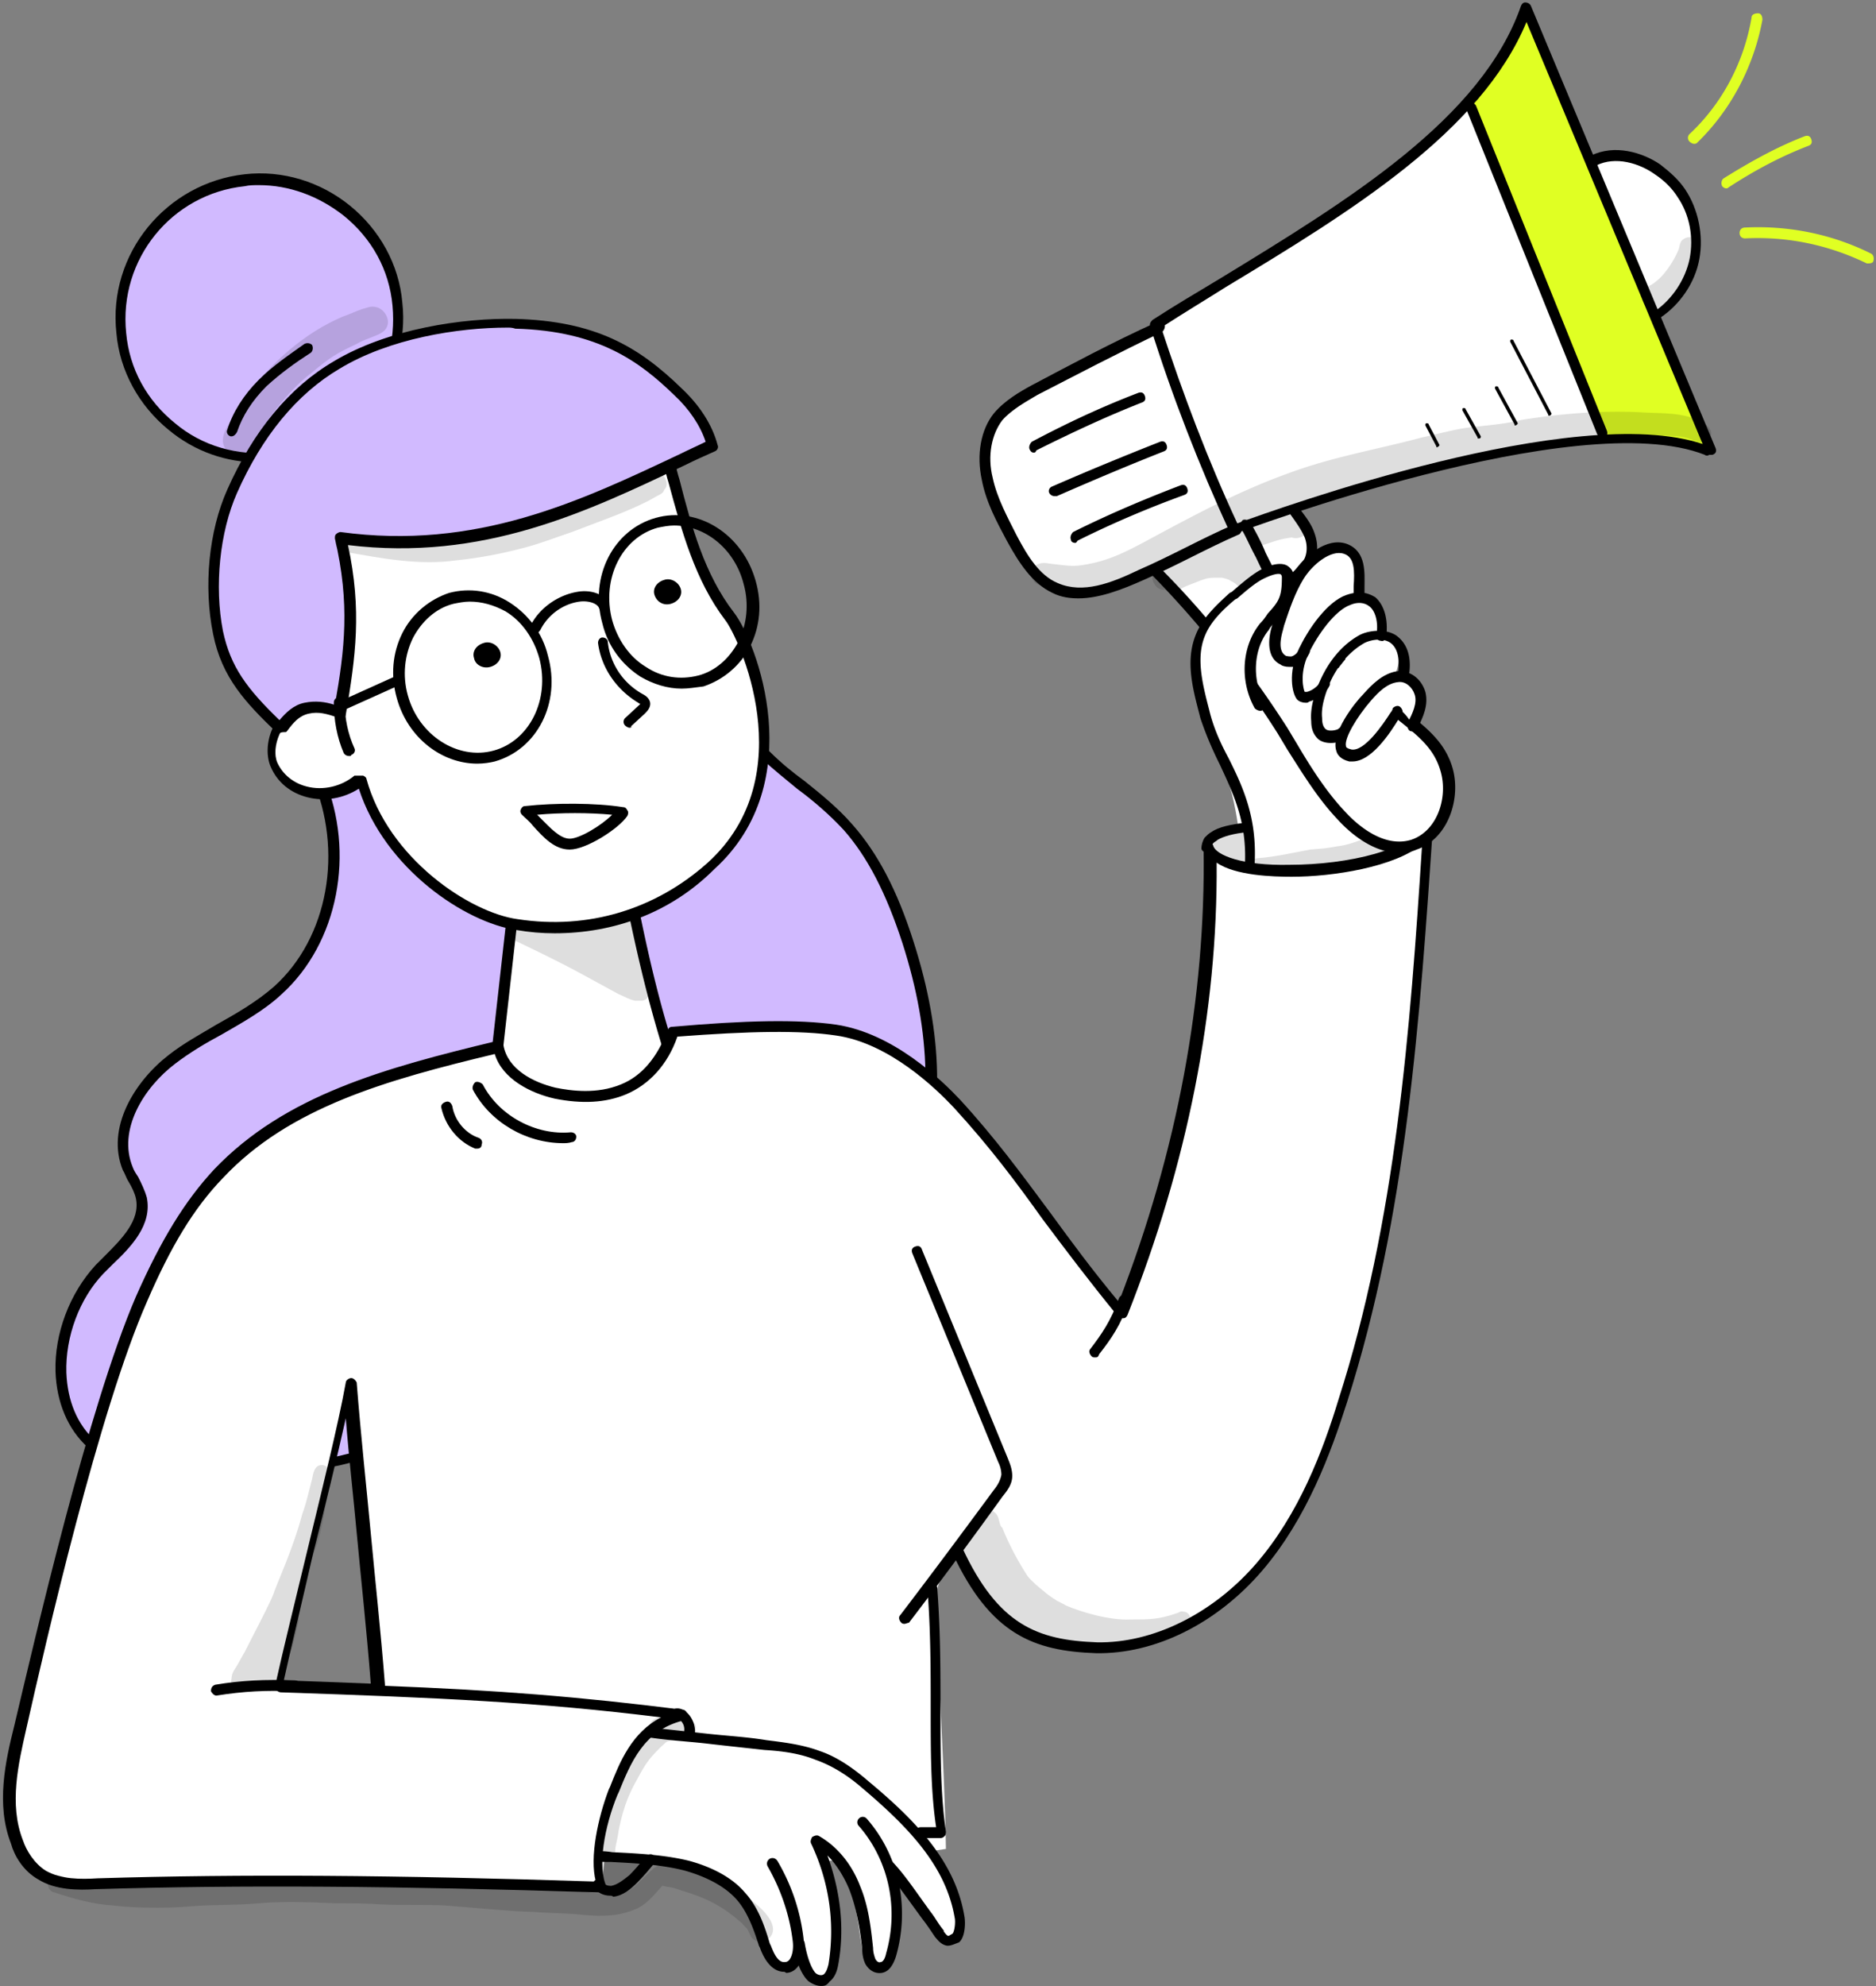 <svg width="411" height="435" fill="none" xmlns="http://www.w3.org/2000/svg"><rect width="100%" height="100%" fill="#808080" stroke="none"/><path d="M69.325 169.649c6.908 15.482 4.05 35.49-8.575 46.923-6.907 6.193-15.958 9.527-23.342 15.244-7.384 5.716-13.1 15.482-9.527 24.057.952 2.143 2.381 4.049 2.858 6.431 1.19 6.193-4.764 11.195-9.051 15.72-9.766 10.242-12.148 28.583-1.668 38.348 8.099 7.622 20.723 7.622 31.918 6.67 15.005-1.191 30.726-3.573 43.588-11.433 12.862-7.86 21.913-20.723 27.153-34.776 5.24-14.053 6.67-29.297 6.431-44.303-.238-17.149-2.858-35.251-13.1-49.304-10.242-14.054-29.773-22.152-46.685-13.577z" fill="#D1BAFF"/><path d="M43.124 324.471c-8.813 0-17.626-1.43-23.819-7.384-4.525-4.049-6.907-10.004-7.146-16.673-.238-8.337 3.097-17.15 8.813-23.343l1.906-1.905c3.81-3.811 7.86-7.861 6.907-12.624-.238-1.191-.953-2.62-1.667-3.811-.476-.715-.715-1.668-1.191-2.382-3.811-9.289 2.62-19.532 10.004-25.248 3.335-2.62 6.907-4.526 10.48-6.669 4.288-2.382 8.813-5.002 12.624-8.337 11.91-10.718 15.244-29.773 8.337-45.732-.239-.476 0-1.191.476-1.429 17.864-9.289 38.11.238 47.876 13.815 8.813 11.909 13.1 27.868 13.338 49.781.239 17.626-1.905 32.155-6.431 44.541-5.716 15.482-15.482 28.106-27.63 35.49-13.1 8.099-29.058 10.242-44.064 11.671-2.858 0-5.717.239-8.813.239zm27.868-154.108c6.907 16.435 3.096 36.205-9.29 47.399-3.81 3.573-8.574 6.193-13.1 8.813-3.573 1.906-7.145 4.05-10.242 6.431-6.907 5.241-12.624 14.53-9.29 22.628.239.715.715 1.429 1.192 2.144.714 1.429 1.429 2.858 1.905 4.526 1.191 5.954-3.335 10.718-7.622 14.767l-1.905 1.906c-5.24 5.478-8.337 13.815-8.099 21.675.239 6.193 2.382 11.433 6.431 15.006 7.622 7.145 19.532 7.383 30.965 6.431 14.767-1.191 30.488-3.573 43.112-11.195 11.671-7.146 21.198-19.293 26.677-34.299 4.525-12.148 6.669-26.677 6.431-43.827-.238-21.437-4.288-36.919-12.862-48.59-9.528-12.862-27.868-21.675-44.303-13.815z" fill="#000"/><path d="M139.114 98.191c4.764 24.296 10.48 50.02 28.344 67.169 5.717 5.479 12.624 9.766 18.103 15.721 6.431 7.145 10.242 15.958 13.1 25.248 5.478 17.149 7.622 36.204.953 53.116-6.67 16.673-24.057 30.011-41.921 27.867-15.721-2.143-28.106-15.482-33.347-30.249-5.24-14.768-4.763-31.203-3.811-46.923 2.859-38.349 8.575-75.982 18.579-111.949z" fill="#D1BAFF"/><path d="M161.98 288.504c-1.429 0-2.858 0-4.049-.239-14.768-1.905-28.345-14.053-34.299-30.964-5.479-15.244-5.002-31.917-3.811-47.399 2.858-40.254 9.051-77.888 18.34-111.71.238-.477.715-.953 1.191-.953.476 0 .953.476 1.191.953 5.24 26.915 11.195 50.257 28.106 66.454 2.382 2.382 5.002 4.526 7.622 6.431 3.573 2.858 7.384 5.955 10.48 9.528 5.479 6.192 9.766 14.291 13.339 25.486 6.669 20.722 6.907 38.824.953 53.83-6.908 16.911-23.105 28.583-39.063 28.583zm-22.866-185.31c-8.813 32.631-14.53 68.359-17.15 106.708-.952 15.244-1.667 31.44 3.811 46.446 5.717 16.197 18.579 27.63 32.394 29.536 16.197 2.143 33.584-9.528 40.492-27.154 5.716-14.529 5.478-32.155-.953-52.163-3.573-10.957-7.622-18.817-12.862-24.771-3.097-3.335-6.669-6.432-10.242-9.052-2.62-2.143-5.24-4.287-7.86-6.669-16.435-15.482-22.628-37.634-27.63-62.881z" fill="#000"/><path d="M147.451 233.482c-4.287-12.147-6.908-24.771-9.766-39.301-5.716-.953-11.671-1.191-17.387-.238-2.621.238-5.479.953-6.908 3.096-.953 1.191-1.191 2.859-1.191 4.526-1.191 10.718-2.382 21.199-3.573 31.917 0 .715-.238 1.667 0 2.382.477 1.191 1.43 1.905 2.62 2.382 11.195 6.193 26.677 4.525 36.205-4.764z" fill="#fff"/><path d="M126.013 243.01c-5.24 0-10.48-1.191-15.244-4.05-1.191-.714-2.62-1.667-3.096-3.096-.477-.953-.238-2.144-.238-3.096l3.572-31.918c.239-1.429.477-3.334 1.429-5.001 1.668-2.621 5.002-3.335 7.622-3.573 5.955-.715 11.91-.715 17.865.238.476 0 .952.476.952.953 2.859 14.767 5.717 27.153 9.766 39.062.238.477 0 .953-.238 1.191-5.955 6.431-14.053 9.29-22.39 9.29zm1.906-48.591c-2.62 0-5.002.239-7.622.477-2.144.238-4.764.953-5.955 2.62-.715 1.191-.953 2.62-.953 3.811l-3.573 31.917c0 .715-.238 1.429 0 1.906.239.714 1.191 1.429 2.144 1.905 10.719 5.955 25.248 4.287 34.299-4.049-3.811-11.671-6.669-23.581-9.527-37.872a52.873 52.873 0 00-8.813-.715z" fill="#000"/><path d="M146.735 101.527c3.096 11.671 5.717 24.057 13.339 33.823 4.049 5.24 16.673 35.728-4.05 54.545-10.956 10.004-25.962 15.244-42.635 12.624-11.195-1.667-29.297-14.053-34.061-31.679-6.67 5.24-15.959 3.335-18.817-3.335-1.667-3.811.476-10.48 5.002-12.147 3.573-1.191 4.05-1.429 7.384-.477-1.43-8.574-3.811-17.149-7.622-25.962 4.525-12.862 15.958-23.343 28.82-30.965 4.288-2.62 8.575-5.001 13.339-6.192 13.339-3.811 35.966-2.144 39.301 9.765z" fill="#fff"/><path d="M121.488 204.424c-2.858 0-5.478-.238-8.337-.715-11.195-1.667-28.82-13.338-34.537-30.964-3.335 2.144-7.384 2.858-11.195 1.905-3.81-.952-6.67-3.334-8.098-6.669-.953-2.143-.953-5.24.238-8.098 1.191-2.62 3.097-4.764 5.478-5.478 3.097-1.191 4.05-1.43 6.431-.953-1.667-8.813-4.049-16.435-7.383-24.057-.239-.238-.239-.477 0-.953 5.24-14.529 18.816-25.248 29.297-31.679 3.572-2.144 8.336-4.764 13.576-6.431 9.766-2.62 25.01-2.858 33.823 2.144 3.811 2.143 5.955 5.002 6.907 8.336.477 1.429.715 2.859 1.191 4.288 2.62 10.242 5.479 20.722 11.91 29.059 5.002 6.431 16.673 37.157-4.288 56.212-9.527 9.527-21.913 14.053-35.013 14.053zM79.09 169.887h.477c.476.238.714.476.714.714 4.764 17.388 22.628 29.297 33.108 30.727 15.483 2.381 30.25-2.144 41.683-12.386 20.961-19.055 6.67-49.543 3.811-53.116-6.669-8.813-9.527-19.531-12.385-30.012-.477-1.429-.715-2.858-1.191-4.287-.715-2.858-2.62-5.002-5.955-6.908-8.337-4.763-22.866-4.525-32.155-1.905-5.002 1.429-9.528 4.05-13.1 6.193-10.005 6.193-23.105 16.197-28.107 30.011 3.573 8.099 5.955 16.435 7.622 25.963 0 .476 0 .714-.476.953-.239.238-.715.476-1.191.238-3.097-.715-3.335-.715-6.67.476-1.667.715-3.096 2.144-4.049 4.288-.952 2.143-1.19 4.525-.476 6.192 1.19 2.621 3.573 4.526 6.431 5.241 3.573.952 7.622 0 10.48-2.382h1.43z" fill="#000"/><path d="M264.64 186.56c-.238-1.191.476-2.144 1.429-2.859.953-.714 1.906-.952 3.096-1.191 12.863-3.334 26.439-4.049 39.54-2.62 1.191.239 2.858.715 2.858 1.906 0 .476-.476 1.191-.715 1.667-2.382 2.858-6.193 4.288-9.765 5.24-10.242 3.097-21.199 4.05-31.679 1.191-1.429-.714-4.288-1.191-4.764-3.334z" fill="#fff"/><path d="M104.577 167.266c-7.86 0-15.244-5.716-17.626-14.291-1.429-5.002-.952-10.004 1.191-14.291 2.144-4.288 5.955-7.384 10.242-8.813 4.526-1.191 9.29-.477 13.339 2.143 4.049 2.62 7.146 6.67 8.337 11.672 2.858 10.242-2.382 20.484-11.672 23.104-.952.238-2.382.476-3.811.476zm-1.667-35.49c-1.191 0-2.382.238-3.573.477-3.81.952-6.907 3.811-8.813 7.383-1.905 3.811-2.382 8.337-1.19 12.624 2.381 8.813 10.956 14.292 18.816 12.148 7.86-2.144 12.386-11.195 10.004-20.246-1.191-4.287-3.811-8.098-7.384-10.242-2.62-1.429-5.24-2.144-7.86-2.144zm46.447 19.056c-3.097 0-6.193-.953-9.051-2.62-4.049-2.62-7.146-6.67-8.337-11.671-2.858-10.243 2.382-20.485 11.671-23.105 9.29-2.62 19.055 3.573 21.914 13.815 1.429 5.002.952 10.004-1.191 14.291-2.144 4.288-5.955 7.384-10.242 8.813-1.906.239-3.335.477-4.764.477zm-1.667-35.728c-1.191 0-2.382.238-3.573.476-7.86 2.144-12.386 11.195-10.004 20.246 1.191 4.287 3.811 8.098 7.384 10.242 3.573 2.382 7.622 2.858 11.433 1.906 3.811-.953 6.907-3.811 8.813-7.384 1.905-3.811 2.382-8.337 1.191-12.624-1.906-7.622-8.337-12.862-15.244-12.862z" fill="#000"/><path d="M304.416 157.024l-5.716-6.431c-3.335-3.811-6.669-7.622-9.766-11.433-.238 0-.714 0-.953.238-1.905-1.667-5.24-2.382-8.098-1.905-1.429 1.667-3.335 3.096-5.24 4.525-.715.477-1.429 1.191-2.144 1.429-.476.239-.953.477-1.429.953-.238.238-.238.238-.476.238s-.238.239-.477.239c-1.667.952-3.096 2.143-4.763 3.334-.477.238-.953.477-1.191.238v.477c-.477 1.429-1.191 7.384 2.62 15.72 3.573 8.099 5.002 17.388 5.24 25.486 7.622 2.382 13.338-.238 21.437-1.667 3.096-.476 6.193-1.191 8.574-2.144 2.382-8.574 4.05-17.387 5.479-26.2l-3.097-3.097z" fill="#fff"/><path d="M56.699 100.336c16.838 0 30.488-13.65 30.488-30.488S73.537 39.36 56.699 39.36 26.21 53.01 26.21 69.848s13.65 30.488 30.488 30.488z" fill="#D1BAFF"/><path d="M56.701 101.288c-7.145 0-14.053-2.382-19.77-7.145-6.43-5.24-10.718-12.863-11.432-21.2-1.906-17.387 10.956-32.869 28.106-34.774 8.336-.953 16.673 1.667 23.104 6.907 6.431 5.24 10.718 12.862 11.433 21.199.953 8.336-1.667 16.673-6.907 23.104-5.24 6.43-12.863 10.718-21.2 11.433-1.19.476-2.381.476-3.334.476zm0-60.738c-.953 0-2.144 0-3.096.239-15.959 1.667-27.63 15.958-25.963 32.155.715 7.86 4.526 14.767 10.719 19.77 5.954 5.001 13.577 7.145 21.437 6.43 7.86-.714 14.767-4.525 19.77-10.718 5.001-5.955 7.145-13.577 6.43-21.437-.714-7.86-4.525-14.768-10.718-19.77-5.478-4.287-11.91-6.669-18.579-6.669z" fill="#000"/><path d="M74.327 155.834c2.382-14.053 3.573-23.819.238-38.349 32.87 4.526 56.689-8.574 81.461-20.246-1.191-4.525-4.05-8.574-7.384-11.909-8.575-8.098-17.626-14.53-35.728-14.768-12.624-.238-28.345 2.62-39.063 9.052-10.719 6.43-18.102 16.91-22.866 27.629-3.811 8.575-5.24 20.484-3.097 30.965 1.906 8.813 6.431 14.053 13.577 20.96 1.667-1.905 3.096-3.811 5.717-4.525 2.382-.477 4.287.238 7.145 1.191z" fill="#D1BAFF"/><path d="M61.227 160.597c-.238 0-.476 0-.714-.238-6.67-6.431-11.91-11.909-13.815-21.437-2.144-10.48-.953-22.628 3.096-31.679 5.717-12.862 13.577-22.39 23.343-28.106 11.909-7.146 28.344-9.528 39.777-9.29 17.388.477 26.915 5.955 36.443 15.245 3.811 3.572 6.669 7.86 7.86 12.385.238.477 0 1.191-.715 1.43-2.143.952-4.287 1.905-6.193 2.858-21.913 10.48-44.541 21.198-74.076 17.626 3.096 14.291 1.667 24.533-.476 37.157 0 .238-.239.714-.477.714-.238.239-.714.239-.953 0-2.858-.952-4.525-1.429-6.669-.952-2.144.476-3.335 1.905-4.764 3.811l-.238.238c-.714 0-.953 0-1.429.238 0-.238 0 0 0 0zm50.02-88.844c-10.957 0-25.963 2.382-36.92 9.051-9.289 5.479-16.91 14.768-22.39 27.154-3.81 8.574-5.001 20.484-3.096 30.249 1.668 7.861 5.24 12.624 12.386 19.532 1.43-1.667 3.096-3.335 5.478-3.811 2.382-.477 4.526-.238 6.67.476 2.143-12.147 3.334-22.151 0-36.442 0-.477 0-.715.238-.953s.714-.477.953-.477c29.773 4.05 52.401-6.669 74.552-17.15 1.906-.952 3.573-1.666 5.479-2.62-1.191-3.572-3.573-7.145-6.908-10.241-7.384-7.146-16.435-14.053-34.775-14.53-.715-.238-1.191-.238-1.667-.238z" fill="#000"/><path d="M274.165 150.355c-.238-3.334.715-6.669 2.858-9.527 1.191-1.668 2.859-3.097 3.811-5.002.953-1.906.953-4.526-.714-5.717-1.191-.714-2.62-.714-3.811-.476-3.335.714-6.193 3.096-8.575 5.716-1.429 1.668-3.096 3.097-3.811 5.241-.715 1.667-1.191 3.811-1.429 5.716 0 1.191-.238 2.382.238 3.573.715 1.429 2.144 2.382 3.573 3.335 1.667.714 3.334 1.429 5.002 1.19 1.905-.714 3.096-2.381 2.858-4.049z" fill="#fff"/><path d="M124.824 186.083c-3.335 0-5.717-2.62-8.098-5.24-.715-.953-1.668-1.667-2.382-2.382-.238-.238-.477-.714-.239-1.191.239-.476.477-.714.953-.714 6.431-.715 15.482-.715 21.437.238.477 0 .715.238.953.714.238.239.238.715 0 1.191-1.906 2.859-9.051 7.384-12.624 7.384zm-7.146-7.622l.715.715c2.144 2.143 4.287 4.525 6.431 4.525s6.907-2.858 9.289-5.24c-5.002-.476-11.195-.476-16.435 0z" fill="#000"/><path d="M82.663 368.774c-2.144-24.296-4.049-41.683-6.193-65.978-2.858 16.435-11.909 49.066-15.482 66.692 35.014 1.191 57.88 2.144 88.13 6.193-5.717 4.526-10.481 10.718-13.101 17.15-2.62 6.669-3.573 13.814-4.287 20.722-37.396-1.191-74.076-1.906-110.757-.715-4.05.238-8.575.238-11.91-1.905-2.62-1.668-4.525-4.288-5.478-7.146-3.097-7.86-1.191-16.673.714-25.01 5.717-24.533 16.674-70.741 26.678-93.846 4.287-10.003 9.527-19.531 16.91-27.391 15.721-16.435 38.825-22.39 61.453-27.63.953 5.478 6.908 8.813 12.386 10.242 5.002 1.191 10.242 1.191 15.006-.953 4.764-1.905 8.575-5.954 10.956-12.624 17.15-1.667 28.107-1.429 35.729-.476 10.004 1.429 19.769 8.813 26.438 16.197 14.054 15.244 21.199 28.106 35.967 45.732 12.624-31.917 20.008-65.978 19.293-101.706 3.096 7.145 43.588 6.431 47.876-5.002-2.858 42.397-5.717 85.509-18.579 126.001-4.049 13.1-9.527 25.963-18.34 36.443-8.813 10.48-21.914 17.864-35.728 17.626-13.577-.477-22.39-4.049-31.203-20.961-1.429 2.382-3.096 4.764-3.811 7.622 0 18.103 1.667 39.301 1.905 56.927-40.253 6.431-82.651.953-123.143-1.667-.952-12.386-.714-24.295-1.429-34.537z" fill="#fff"/><path d="M103.863 144.162c-.477-1.429.476-2.858 2.144-3.335 1.429-.476 3.096.477 3.572 1.906.477 1.429-.476 2.858-2.143 3.334-1.668.477-3.335-.476-3.573-1.905zm39.538-13.815c-.476-1.429.476-2.858 2.144-3.334 1.429-.477 3.096.476 3.572 1.905.477 1.429-.476 2.858-2.143 3.335-1.668.476-3.097-.477-3.573-1.906zm58.355 272.249c-.714 0-1.191-.476-1.191-1.191 0-.714.477-1.191 1.191-1.191h3.335c-1.191-7.86-1.191-16.673-1.191-25.962 0-8.337 0-17.15-.715-26.201 0-.714.477-1.191.953-1.191.715 0 1.191.477 1.191.953.715 9.289.715 18.102.715 26.439 0 9.766 0 19.055 1.191 26.915 0 .238 0 .715-.239.953-.238.238-.476.476-.952.476h-4.288zm-63.831-243.19c-.238 0-.715-.238-.953-.476a1.152 1.152 0 010-1.667l3.097-2.859.238-.238c-.238 0-.476-.238-.476-.238-4.764-2.858-8.099-7.622-8.813-13.1 0-.715.476-1.191.952-1.191.715 0 1.191.476 1.191.952.477 4.764 3.335 9.052 7.622 11.433.477.239 1.668.953 1.668 2.144 0 .953-.715 1.667-1.191 2.144l-3.097 2.858c.477 0 0 .238-.238.238z" fill="#000"/><path d="M128.156 405.931c7.384 0 15.006.953 22.152 2.858 2.62.715 5.002 1.429 7.384 2.62 4.763 2.859 7.86 7.861 9.527 13.339.477 1.191.715 2.62 1.429 3.811.715 1.191 1.906 2.144 3.097 2.144 1.429 0 2.62-1.191 2.143-2.382.715.952 1.191 2.143 1.668 3.334.476 1.191 1.429 2.144 2.62 2.382 2.144.477 3.811-1.905 4.525-4.049.953-3.573.715-7.384 0-11.195-.952-5.24-2.381-10.242-4.763-15.006 4.287 1.668 7.145 5.955 8.574 10.481 1.43 4.525 1.668 9.289 2.62 13.814.477 1.668 1.43 3.811 3.335 3.573 1.429-.238 2.144-1.667 2.62-2.858 1.906-6.431.715-13.1-.476-19.77 3.811 3.573 6.193 8.337 8.813 12.624.476.953 1.191 1.906 1.905 2.382.953.715 2.144.953 2.859.238.952-.714 1.19-2.143 1.19-3.334 0-7.86-4.763-15.006-10.003-20.723-4.526-5.001-9.766-9.765-15.721-13.1-5.955-3.334-12.624-5.478-19.531-5.478-7.622-.953-15.244-2.144-22.866-3.097-1.429-.238-2.858-.238-4.049.239-.715.476-1.43.952-1.906 1.667-5.24 7.384-8.098 16.673-7.146 25.486z" fill="#fff"/><path d="M117.199 138.922c-.239 0-.239 0-.477-.238-.476-.238-.714-.953-.476-1.667 1.905-3.811 5.955-6.669 10.242-7.384 2.62-.476 5.955.238 6.907 2.858.239.715 0 1.191-.714 1.429-.715.239-1.191 0-1.429-.714-.477-1.191-2.62-1.667-4.288-1.429-3.573.476-6.907 2.858-8.574 6.193-.477.714-.953.952-1.191.952zM75.28 155.595c-.477 0-.953-.238-.953-.714-.238-.477 0-1.191.476-1.429l12.148-5.479c.476-.238 1.19 0 1.429.477.238.476 0 1.191-.477 1.429l-12.147 5.478c-.238.238-.476.238-.476.238zm96.466 276.298c-2.144 0-4.05-1.906-5.241-5.24l-.238-.477c-1.191-3.811-2.62-7.622-5.002-10.242-2.382-2.62-6.193-4.763-11.195-6.193-5.478-1.429-11.909-1.667-16.196-1.905-1.429 0-2.62 0-3.573-.238-.715 0-1.191-.715-.953-1.191 0-.715.715-1.191 1.191-.953.953 0 2.144 0 3.573.238 4.525.238 11.195.477 16.911 1.906 5.24 1.429 9.528 3.811 12.148 6.907 2.858 3.097 4.287 7.146 5.478 11.195l.238.476c.477 1.191 1.429 3.811 3.097 3.573.476 0 .714-.238.952-.476.715-.953.953-2.62.715-4.288-.715-5.716-2.62-11.194-5.478-16.196-.238-.477-.239-1.191.476-1.668.476-.238 1.191-.238 1.667.477a43.202 43.202 0 015.717 16.911c.238 1.906 0 4.526-1.191 6.193-.715.953-1.667 1.429-2.62 1.429-.238-.238-.476-.238-.476-.238z" fill="#000"/><path d="M179.846 434.99c-.953 0-1.906-.477-2.621-.953-1.429-1.191-2.858-4.049-3.334-8.099 0-.714.238-1.19.953-1.429.714 0 1.191.239 1.429.953.714 4.287 1.905 6.193 2.382 6.669.476.477 1.429.715 1.905.239.476-.477.715-1.191.953-2.144 1.429-8.813.238-17.864-3.811-26.439-.238-.476 0-.953.238-1.429.476-.238.953-.477 1.429-.238 3.811 2.143 7.146 5.954 9.051 10.956 1.906 4.526 2.382 9.29 2.859 13.577 0 .953.238 1.667.476 2.382.238.476.715.953 1.191.714.476 0 .953-.714 1.191-1.905 2.858-10.004.476-20.484-5.955-27.868a1.152 1.152 0 010-1.667 1.15 1.15 0 011.667 0c7.146 8.098 9.528 19.531 6.432 30.249-.715 2.144-1.668 3.335-3.097 3.573-1.667.238-2.858-.714-3.573-1.905-.476-.953-.714-2.144-.714-3.335-.477-4.287-1.191-8.813-2.859-13.1-1.19-2.858-2.858-5.478-4.763-7.384 2.858 7.86 3.811 15.959 2.382 23.819-.239 1.429-.715 2.858-1.906 3.811-.715.953-1.191.953-1.905.953z" fill="#000"/><path d="M207.714 426.176h-.239c-1.429-.238-2.143-1.429-2.62-1.905-.952-1.429-1.905-2.858-2.858-4.049-3.811-5.24-5.478-7.622-8.098-10.719a1.15 1.15 0 010-1.667 1.152 1.152 0 011.667 0c2.858 3.096 4.526 5.717 8.337 10.957.952 1.191 1.667 2.62 2.858 4.049v.238c.238.238.476.715.953.953.238 0 .476-.238.952-.477.477-.476.715-2.62.477-3.572-1.906-10.957-9.528-19.294-20.246-28.345-3.573-3.096-6.908-5.002-10.242-6.193-3.573-1.429-7.384-1.905-11.195-2.143-4.288-.477-8.813-.953-12.862-1.429-4.288-.477-8.813-.715-13.101-1.43-.714 0-1.191-.714-.952-1.19 0-.715.714-1.191 1.191-.953 4.287.476 8.813.952 13.1 1.429 4.287.476 8.813.714 13.1 1.429 3.811.476 7.86.953 11.671 2.382 3.573 1.191 7.146 3.573 10.719 6.669 11.195 9.289 19.055 18.102 20.96 29.535.239 1.191.239 4.526-1.191 5.717-.714.238-1.667.714-2.381.714zm-9.53-70.503c-.238 0-.476 0-.714-.238-.477-.477-.715-1.191-.239-1.668 6.908-9.051 13.815-18.34 20.484-27.391.953-1.191 1.43-2.144 1.668-3.335 0-.953-.238-1.906-.715-2.858l-18.817-45.732c-.238-.715 0-1.191.715-1.429.715-.239 1.191 0 1.429.714l18.817 45.732c.476 1.191.953 2.382.953 3.811 0 1.906-1.191 3.335-2.144 4.526a1186.625 1186.625 0 01-20.484 27.63c-.238 0-.715.238-.953.238z" fill="#000"/><path d="M132.446 373.061c-9.765-.953-19.531-1.668-29.297-2.621l-14.291-1.429c-2.144-.238-4.287-.238-6.193-.476v1.191a5321.25 5321.25 0 00-21.913-.715c.714-3.572 1.667-7.622 2.858-12.147h-7.384c-15.72 0-31.44 0-47.16.476-1.906 7.86-3.574 15.006-5.003 20.961-1.905 8.336-3.81 17.149-.714 25.009 1.19 2.859 2.858 5.479 5.478 7.146 3.573 2.144 7.86 2.144 11.91 1.906 36.442-1.191 72.885-.477 110.042.714-.476-4.525-.238-8.813.953-13.1 1.191-3.811 2.62-7.86 4.525-11.433 1.668-3.573 4.288-6.67 6.908-9.528 1.429-1.667 3.096-3.096 4.525-4.525-5.002-.477-10.242-.953-15.244-1.429z" fill="#fff"/><path d="M131.494 414.506c-44.78-1.429-78.84-1.667-110.52-.715-3.81.238-8.812.238-12.623-2.143-3.335-1.906-5.24-5.241-5.955-7.861-3.335-8.574-1.19-18.102.715-25.724 4.525-19.055 16.196-69.789 26.677-94.084 5.478-12.386 10.718-20.961 17.15-27.868 15.481-16.197 37.156-22.151 61.928-28.106.238 0 .715 0 .953.238s.476.476.476.715c.953 5.24 6.431 8.098 11.433 9.289 3.573.714 9.051 1.429 14.291-.715 4.764-1.905 8.099-6.193 10.242-11.909.239-.476.477-.715.953-.715 16.197-1.429 27.63-1.667 35.966-.476 12.624 1.906 23.105 12.148 27.154 16.435 7.86 8.575 13.577 16.435 19.77 24.771 4.525 6.193 9.051 12.386 15.005 19.532 12.862-33.108 19.055-66.693 18.579-99.324 0-.477.476-1.191.953-1.191.476 0 1.191.238 1.191.714.714 1.906 6.193 4.288 16.673 4.049 12.862 0 27.153-3.334 29.059-9.051.238-.476.714-.952 1.429-.714.476 0 .953.714.953 1.191-2.859 41.921-5.717 85.271-18.817 126.239-3.573 11.195-8.813 25.486-18.579 36.919-10.004 11.671-23.581 18.341-36.443 18.102-13.576-.476-23.104-4.049-31.44-21.913-.239-.476 0-1.191.476-1.667.476-.238 1.191 0 1.667.476 7.86 16.912 16.435 20.246 29.536 20.723 12.147.238 25.247-6.193 34.775-17.15 9.527-10.957 14.768-25.01 18.102-35.966 12.624-39.301 15.721-80.984 18.341-121.714-5.955 5.002-19.532 7.145-28.583 7.145-4.049 0-12.386-.238-16.435-3.096.238 32.632-6.431 65.978-19.531 99.086-.238.477-.477.715-.953.715s-.715 0-1.191-.477c-6.431-7.86-11.433-14.529-16.435-21.198-5.955-8.337-11.671-15.959-19.531-24.534-3.811-4.049-14.053-14.053-25.725-15.72-7.86-1.191-19.055-.953-34.775.238-2.144 6.193-6.193 10.48-11.195 12.624-4.525 1.906-9.765 2.144-15.72.953-5.24-1.191-11.433-4.288-13.1-9.766-23.82 5.717-45.018 11.671-59.547 27.153-6.432 6.67-11.433 15.006-16.674 27.154-10.48 23.819-22.151 74.553-26.438 93.608-1.668 7.383-3.811 16.435-.715 24.295.715 2.144 2.382 5.002 5.002 6.669 3.335 1.906 7.622 1.906 11.433 1.667 31.44-.952 65.025-.714 109.09.715-1.429-5.24.476-14.053 2.858-20.246l.238-.476c2.144-5.479 4.764-11.91 11.195-15.244-26.915-3.335-48.114-4.288-83.365-5.479-.239 0-.715-.238-.953-.476s-.238-.715-.238-.953c1.667-7.622 4.287-18.102 6.907-29.059 3.335-13.815 6.907-28.106 8.575-37.395 0-.477.714-.953 1.19-.953.477 0 .954.476 1.192.953.953 12.147 2.143 22.866 3.096 33.108.953 10.242 2.144 20.96 3.097 33.108v.238c24.533.953 42.635 2.382 65.263 5.24.476 0 .953.477.953 1.191 0 .477-.238.953-.953 1.191-8.575 2.144-11.433 9.289-14.053 15.721l-.238.476c-2.859 6.907-4.526 15.958-2.382 20.246.238.476.238.714 0 1.191-.715-.238-.953 0-1.429 0zm-69.313-46.447c6.908.238 13.1.477 19.055.715-.953-12.148-2.144-22.866-3.096-33.108-.715-7.861-1.668-15.959-2.382-25.01-1.906 8.575-4.526 19.293-7.146 29.535-2.382 10.48-4.763 20.246-6.43 27.868z" fill="#000"/><path d="M151.024 380.921c-.715 0-1.191-.715-1.191-1.43.238-.952 0-1.905-.714-2.62l-.477-.476c-.714.238-1.191-.238-1.429-.715-.238-.714.238-1.19.715-1.429.952-.238 2.143.239 3.096 1.429.953 1.191 1.429 2.859 1.191 4.526 0 .238-.476.715-1.191.715zm-17.386 34.298c-1.429 0-3.097-.714-3.573-2.144-.238-.714 0-1.191.714-1.429.715-.238 1.191 0 1.43.715.238.476.952.714 1.667.714 1.429-.238 2.858-1.429 4.049-2.381 1.191-1.191 2.382-2.621 3.573-4.05.476-.476 1.191-.714 1.667-.238.477.477.715 1.191.238 1.667-1.191 1.43-2.381 2.859-3.811 4.288-1.429 1.429-3.096 2.858-5.24 3.096-.238-.238-.476-.238-.714-.238zm130.764-228.421c-.476 0-1.191-.477-1.191-.953 0-.715.238-1.667.714-2.382.477-.476.953-.953 1.43-1.191 1.667-1.191 4.287-1.667 7.86-2.143.714 0 1.191.476 1.191.952 0 .715-.477 1.191-.953 1.191-3.096.238-5.478.953-6.669 1.668-.238.238-.715.476-.953.714s-.238.476-.238.715c0 .952-.477 1.429-1.191 1.429.238 0 0 0 0 0zm47.875-4.287c-.715 0-1.191-.477-1.191-1.191 0 0 0-.239-.238-.239-.239-.238-.477-.238-.953-.476-.953-.238-2.144-.476-3.097-.476-.714 0-1.191-.477-1.191-1.191 0-.715.477-1.191 1.191-1.191 1.429 0 2.62.238 3.811.476.477.238 1.191.477 1.668.953.714.476.952 1.429.952 2.144.239.714-.238 1.191-.952 1.191zm-188.884 67.883c-8.098 0-15.958-4.526-19.769-11.672-.238-.476 0-1.191.476-1.667.476-.238 1.191 0 1.667.477 3.573 6.907 11.672 11.194 19.294 10.48.714 0 1.191.476 1.191.952 0 .715-.477 1.191-.953 1.191-.715.239-1.429.239-1.906.239zm-18.816 1.19h-.476c-3.573-1.429-6.431-4.763-7.384-8.813-.238-.714.238-1.191.953-1.429s1.19.238 1.43.953c.476 3.096 2.857 5.955 5.716 6.907.714.239.952.953.714 1.43 0 .714-.476.952-.953.952zM50.745 95.572h-.238c-.714-.238-.953-.953-.714-1.43 1.19-3.81 3.572-7.621 6.907-10.956 3.097-3.096 6.67-5.478 10.004-7.86.476-.238 1.191-.238 1.667.238.239.476.239 1.191-.238 1.667-3.334 2.144-6.67 4.526-9.765 7.384-3.097 3.097-5.24 6.431-6.432 10.004-.238.477-.714.953-1.19.953zm189.122 201.745c-.238 0-.477 0-.715-.238-.476-.477-.714-1.191-.238-1.668 2.382-3.096 4.526-6.193 6.193-10.956.238-.715.953-.953 1.429-.715.715.238.953.953.715 1.429-1.668 5.002-3.811 8.099-6.431 11.433-.239.715-.477.715-.953.715zM47.412 371.393c-.477 0-.953-.477-1.191-.953 0-.714.238-1.191.953-1.429 5.716-.953 10.956-1.191 17.387-.953.715 0 1.191.477 1.191 1.191 0 .715-.476 1.191-1.19 1.191-6.194-.238-11.196 0-17.15.953.238 0 .238 0 0 0zM76.47 165.599c-.476 0-.952-.238-1.19-.715-1.43-3.334-2.144-7.145-2.144-10.956 0-.715.476-1.191 1.19-1.191.716 0 1.192.476 1.192 1.191 0 3.334.714 6.907 2.144 10.004.238.476 0 1.191-.715 1.429 0 .238-.238.238-.476.238z" fill="#000"/><path opacity=".129" d="M82.188 67.227c-.953-.238-1.905.239-2.858.477-1.43.476-2.858 1.19-4.287 1.667-8.337 3.573-15.245 9.766-20.723 16.911-1.429 1.906-2.62 4.05-3.81 5.955-.715 1.191-1.668 2.62-1.668 4.05-.238 3.572 5.002 4.763 6.43 1.428 2.383-5.002 8.1-12.385 12.863-15.958 4.287-3.573 5.478-4.288 10.004-6.431 1.19-.715 2.62-1.191 3.81-1.667 1.192-.477 2.383-.953 2.86-2.144.714-1.668-.715-4.05-2.62-4.288zm62.881 36.681c-.715-.715-1.906-.715-2.858-.238-.239.238-1.906.953-2.382 1.191-2.62 1.191-5.002 2.62-7.622 3.811-5.002 1.905-10.004 4.287-15.006 5.716-6.193 1.906-11.91 3.097-19.531 4.049-6.67.715-12.148.239-19.532-1.191-1.19-.238-2.62-.714-3.811 0-1.43.953-.953 3.335.953 3.573 8.098 1.429 16.435 3.097 24.771 1.906 4.764-.477 9.766-1.429 14.292-2.62 3.811-.953 7.383-2.382 10.956-3.573 5.479-2.144 11.195-4.049 16.435-6.669.953-.477 1.668-.953 2.62-1.429.477-.239.953-.477 1.191-1.191.953-.953.477-2.382-.476-3.335zm-2.144 111.949c-.238-.953-.476-1.906-.953-3.097-.714-1.905-1.191-3.811-1.667-5.716-.476-1.906-.953-3.573-1.429-5.479v-.476c0-.238 0-.238-.238-.476-.239-.477 0-.715.238-.953-1.191-.953-2.858.238-4.288.953-.952.476-2.143.952-4.049 1.429-1.667.476-7.145.714-8.575.953-.476.238-.952.476-1.19.952-.953-.476-1.906-.714-2.859-1.191-.714-.238-1.191-.476-1.905-.714-1.429 0-2.859 0-4.288-.238v1.191c0 .238 0 .238-.238.476-.238.476-.476 1.191-.476 1.667.238 0 .238.239.476.239 5.478 2.62 10.957 5.24 16.197 8.098l7.86 4.287c1.191.477 2.382 1.191 3.573 1.429h1.667c.953-.238 1.429-.952 1.668-1.667.238-.238.238-.476.476-.715.238 0 .238-.476 0-.952zm116.711 137.196c-1.191-.238-.953 0-1.668.238-4.049 1.429-5.954 1.429-10.242 1.429-4.763.238-10.956-1.667-14.291-3.096-.238-.238-1.905-.953-2.144-1.191-.476-.238-2.143-1.429-2.62-1.906-1.191-.952-2.62-2.143-3.572-3.334-2.144-3.335-4.05-6.908-5.479-10.481 0 0 0-.238-.238-.238-.476-.714-.476-1.905-.953-2.62-.238-.476-.714-.714-.952-.953l-.953.953c0 .238 0 .477-.238.477-.477.238-.715.714-.953.952-1.906 2.144-3.573 4.526-5.24 6.908 0 .238.238.476.238.714.953 1.429 1.905 2.859 3.096 4.288 2.62 5.478 6.193 10.718 12.148 12.624 4.049 1.191 8.337 1.667 12.386 2.143 2.62.239 5.002-.238 7.622-.238 1.905 0 3.811-.238 5.716 0 1.191 0 2.382.238 3.335-.238.953-.238 1.429-1.191 1.429-2.144.953-.238 1.905-.476 2.62-.952.715-.239 1.429-.477 1.906-.953.476-.953 0-2.144-.953-2.382zm52.64-172.21c-.238-.714-.715-1.191-1.429-1.429h-.477c-.238-1.191-1.905-1.667-2.858-.714-.714.952-1.429 1.905-2.382 2.62l-.714.714c-1.191.477-2.859.953-4.764 1.429-2.144.715-4.287 1.668-6.669 1.906-2.62.476-2.858.476-5.955.714-2.62.477-7.86 1.668-11.671 1.906-4.764 1.191 1.429-7.86-2.62-7.146-.953.238-3.811.477-5.478 1.429-.477.477-1.191.715-1.668 1.43v.238h-.238c-1.667.238-2.382 2.62-.715 3.573 4.288 2.143 8.813 3.572 13.577 3.572 1.667 0 3.335-.238 4.764-.238h4.764c3.334-.238 6.431-.953 9.527-1.667h-.238.476c.239 0 .239 0 0 0 1.429-.238 2.859-.477 4.288-.953 4.049-1.429 8.336-3.096 9.527-5.002.238-.238.477-.476.477-.953.476-.238.714-.714.476-1.429zm-15.719-32.393c.238 0 .238 0 0 0 .476-.477.714-.477 0 0zm-15.245 6.907s-.236 0 0 0c0 0 0 .235 0 0z" fill="#000"/><path d="M253.206 125.345c11.433 12.386 21.913 25.962 31.203 40.015 5.001 7.384 10.242 15.483 18.578 18.817 1.906.715 3.811 1.191 5.717.715 2.858-.477 5.24-2.62 6.431-5.24 1.191-2.62 1.429-5.717 1.191-8.575-.238-2.144-.715-4.526-1.668-6.431-.952-1.906-2.381-3.335-4.049-4.764-4.764-3.811-2.858-5.478-3.811-9.528-2.858-11.433-19.769-11.433-26.439-21.436 1.668-1.191 3.335-2.382 4.764-3.811 1.429-1.43 2.382-3.335 2.382-5.479.238-3.096-1.905-5.954-3.573-8.574 22.152-7.861 45.018-13.1 68.36-15.72-5.002-10.005-9.289-20.247-13.338-30.727-5.479-14.053-11.195-28.106-17.15-41.445-14.768 14.768-32.393 25.963-50.019 36.92-12.148 7.621-24.296 15.243-37.158 21.198-6.907 3.335-14.529 6.67-17.626 13.577-1.905 4.287-1.667 9.527 0 14.053 1.43 4.525 4.288 8.575 6.908 12.624 2.144 3.334 4.764 6.907 9.051 7.86 6.669.476 14.053-1.191 20.246-4.049zm95.273-90.512c3.573 11.672 8.099 23.105 13.815 34.061 3.573-.476 6.193-3.573 7.622-6.67 1.429-3.334 1.667-6.906 1.667-10.48 0-1.428 0-2.858-.476-4.287-.476-1.19-.953-2.382-1.667-3.334-1.668-2.62-3.573-5.24-6.193-7.146-4.526-3.096-10.242-3.811-14.768-2.144z" fill="#fff"/><path d="M351.578 96.525c-9.765-25.01-19.769-49.782-29.535-75.03 5.479-5.002 9.766-11.433 12.624-18.578 0 0 40.016 95.751 40.016 95.513-7.622-2.62-15.483-3.335-23.105-1.906z" fill="#E0FF23"/><path d="M270.356 117.246c-.476 0-.953-.238-.953-.714-6.669-14.53-12.624-29.774-17.387-45.018-.239-.476 0-.952.476-1.429 4.764-3.096 10.004-6.193 14.768-9.05 28.106-17.15 57.403-35.014 65.978-59.786.238-.476.476-.715.952-.715.477 0 .953.239 1.191.715l40.492 96.942c.238.715 0 1.191-.714 1.43h-.715c-.238.238-.715.238-.953 0-27.868-10.957-101.944 16.911-102.659 17.149 0 .476-.238.476-.476.476zm-15.959-45.493c4.764 14.529 10.243 29.058 16.674 42.873 9.289-3.334 73.838-26.677 101.944-17.387L334.429 4.822c-10.004 24.057-38.349 41.444-65.978 58.118-4.526 2.858-9.29 5.716-14.054 8.813z" fill="#000"/><path d="M351.102 95.81c-.476 0-.953-.238-1.191-.715l-28.582-70.98c-.239-.714 0-1.19.714-1.429.715-.238 1.191 0 1.429.715l28.583 70.98c.238.714 0 1.19-.715 1.429h-.238zm12.146-25.487c-.477 0-.715-.238-.953-.476-.238-.476-.238-1.19.238-1.667 3.811-2.62 6.669-6.908 7.622-11.433.953-4.764 0-9.766-2.62-13.577-1.191-1.905-2.858-3.573-5.002-5.002-3.335-2.382-8.575-4.05-12.862-1.905-.476.238-1.191 0-1.667-.477-.239-.476 0-1.19.476-1.667 5.24-2.62 11.433-.715 15.244 1.905 2.144 1.668 4.049 3.335 5.478 5.479 2.859 4.287 4.049 10.004 3.097 15.244-.953 5.24-4.288 10.004-8.575 12.862 0 .715-.238.715-.476.715zm-126.953 60.738c-1.906 0-3.811-.238-5.717-1.19-4.525-2.144-7.383-6.67-10.003-11.433-2.144-4.05-4.526-8.337-5.479-13.339-1.191-5.478-.238-10.957 2.62-14.53 2.382-2.858 5.717-4.763 8.337-6.192 8.575-4.526 17.388-9.29 27.391-13.815.477-.238 1.191 0 1.668.476.238.477 0 1.191-.477 1.668-10.004 4.763-18.578 9.289-27.391 13.814-2.382 1.43-5.479 3.097-7.622 5.479-2.382 3.096-3.335 7.86-2.144 12.624.953 4.525 3.335 8.813 5.24 12.624 2.382 4.525 5.002 8.813 9.051 10.48 5.479 2.382 11.672 0 17.626-2.858 3.811-1.668 7.146-3.335 10.481-5.002 3.334-1.668 6.669-3.335 10.48-5.002.476-.238 1.191 0 1.667.476.238.477 0 1.191-.476 1.667-3.811 1.668-7.146 3.335-10.481 5.002-3.334 1.668-6.669 3.335-10.48 5.002-4.764 2.144-9.765 4.049-14.291 4.049z" fill="#000"/><path d="M306.561 186.798c-6.193 0-11.433-5.002-13.577-7.384-4.287-4.526-7.622-10.004-10.956-15.244l-2.144-3.573c-7.86-12.386-17.15-24.057-27.392-34.537a1.153 1.153 0 010-1.668 1.153 1.153 0 011.668 0c10.48 10.481 19.769 22.39 27.868 35.014l2.143 3.573c3.097 5.24 6.431 10.48 10.481 14.767 2.381 2.621 8.336 8.099 14.529 6.193 5.716-1.905 8.098-9.289 6.431-15.005-1.429-5.002-4.764-7.622-9.527-11.433l-2.859-2.144-.238-.238c-7.146-5.717-14.768-13.339-22.151-22.866-1.906-2.382-3.811-6.193-5.717-10.242-1.191-2.144-2.144-4.526-3.334-6.432-.239-.476-.001-1.19.476-1.667.476-.238 1.191 0 1.667.477 1.191 2.143 2.382 4.287 3.335 6.669 1.905 3.811 3.811 7.622 5.478 9.766 7.384 9.289 14.768 16.673 21.913 22.389l.239.238 2.858 2.144c4.764 3.811 8.813 6.907 10.48 12.624 1.906 6.669-.953 15.482-7.86 17.864-1.667.715-2.858.715-3.811.715z" fill="#000"/><path d="M281.075 130.347c-.239 0-.715 0-.953-.238a1.153 1.153 0 010-1.668l4.049-4.049c.476-.476.953-.953 1.429-1.667.715-1.191.953-3.097.238-5.002-.714-1.667-1.905-3.335-3.096-5.002-.476-.476-.238-1.191.238-1.667.477-.477 1.191-.239 1.667.238 1.191 1.667 2.621 3.334 3.335 5.478.953 2.62.715 5.24-.476 7.146-.477.714-1.191 1.429-1.668 2.143l-4.049 4.05c-.238 0-.476.238-.714.238zM226.53 99.144c-.476 0-.714-.238-.952-.714-.239-.477 0-1.191.476-1.667 7.622-4.05 15.244-7.622 23.342-10.719.715-.238 1.191 0 1.429.715.239.714 0 1.19-.714 1.429-7.86 3.096-15.482 6.67-23.104 10.48 0 .238-.238.476-.477.476zm4.526 9.528c-.476 0-.952-.238-1.191-.715-.238-.476 0-1.191.715-1.429 7.622-3.334 15.72-6.669 23.581-9.766.714-.238 1.191 0 1.429.715s0 1.191-.715 1.43c-7.86 3.096-15.72 6.43-23.342 9.765h-.477zm4.525 10.241c-.476 0-.952-.238-.952-.714-.239-.476 0-1.191.476-1.667 7.622-3.811 15.482-7.146 23.581-10.242.714-.239 1.191 0 1.429.714.238.715 0 1.191-.715 1.429-7.86 2.858-15.72 6.193-23.342 10.004-.238.476-.477.476-.477.476z" fill="#000"/><path d="M371.109 31.5c-.238 0-.715-.239-.953-.477a1.152 1.152 0 010-1.668c7.146-6.669 11.91-15.72 13.577-25.486 0-.714.714-.952 1.429-.952.715 0 .953.714.953 1.429-1.906 10.242-6.908 19.77-14.292 26.915-.238.238-.476.238-.714.238zm7.146 9.764c-.477 0-.715-.238-.953-.476-.238-.476-.238-1.191.238-1.667 5.717-3.573 11.671-6.908 17.864-9.29.715-.238 1.191 0 1.429.715.239.714 0 1.19-.714 1.429-6.193 2.382-11.91 5.478-17.388 9.051 0 0-.238.238-.476.238zM409.458 57.7h-.476c-8.337-4.05-17.388-5.955-26.678-5.479-.714 0-1.19-.476-1.19-1.19 0-.715.476-1.191 1.19-1.191 9.528-.477 19.055 1.429 27.63 5.716.477.238.715.953.477 1.667 0 .239-.477.477-.953.477z" fill="#E0FF23"/><path d="M339.431 91.046c-.238 0-.238 0-.238-.238l-8.337-15.959c0-.238 0-.476.239-.476.238 0 .476 0 .476.238l8.337 15.959c0 .238-.239.476-.477.476zm-7.384 2.144c-.238 0-.238 0-.238-.238l-4.288-7.86c0-.239 0-.477.239-.477.238 0 .476 0 .476.238l4.287 7.86s0 .239-.476.477c.238-.238 0 0 0 0zm-8.099 2.857c-.238 0-.238 0-.238-.238l-3.335-5.954c0-.239 0-.477.238-.477s.477 0 .477.239l3.334 5.954c0 .238 0 .477-.476.477.238 0 0 0 0 0zm-9.051 1.906c-.238 0-.238 0-.238-.238l-2.382-4.526c0-.238 0-.476.238-.476s.477 0 .477.238l2.382 4.526s0 .238-.477.476c.238 0 0 0 0 0z" fill="#000"/><path opacity=".129" d="M372.063 53.413c-.238-1.43-2.143-1.906-3.334-.953-.715.476-.715 1.429-.953 2.144-.953 2.382-2.858 5.24-4.526 6.669-1.905 1.667-1.429.714-3.096 2.382-1.667 2.62 1.667 5.478 3.811 3.573 4.049-2.859 5.24-5.717 6.907-9.29.477-.953.715-2.144.953-3.096.477-.715.477-1.191.238-1.43zm-.719 38.347c-3.573-1.429-7.622-1.19-11.433-1.429-8.813-.476-17.864.238-26.677 1.668-3.811.952-7.86 1.19-11.671 1.667-3.335.476-6.669 1.429-10.004 2.144-9.766 2.62-19.769 4.287-29.297 7.86-10.004 3.573-19.531 8.574-28.821 13.576-6.192 3.335-10.004 5.479-15.72 6.431-2.62.477-3.811.239-7.86-.238-1.191-.238-2.858-.238-3.573 1.191-.953 1.429.238 3.573 1.905 3.573 2.859.476 5.717 1.429 8.813 1.191 6.67-.238 12.624-3.811 18.341-6.669.714-.239 1.191-.477 1.905-.715-.952.477-1.667.953-2.62 1.667-1.667.715-2.858 2.621-1.667 4.288.476.953 1.667 1.429 2.62 1.191.715.476 1.667.714 2.382.238 1.429-.953 3.096-1.429 4.764-2.144 1.429-.476 1.667-.714 3.811-.714h1.191c1.905.476 1.429.476 2.382.952.476.239.952.715 1.19.953 1.906 1.906 4.05 3.811 5.955 5.955.953 1.191 1.906 2.382 3.097 3.335.476.238.952.714 1.905 1.429l.477.476c.714.715 1.667 1.429 2.62 2.144 1.19.952 2.381 2.143 3.334 3.096 0 0 1.667 1.667 2.858 2.62.715.953 2.144 1.668 3.335.715.715-.477.953-1.191.953-1.906l-.715-.714c-1.191-.953-2.143-1.906-3.096-2.859-2.144-1.905-4.049-4.049-5.955-6.192-3.573-4.288-6.907-9.052-9.527-14.053-.239-.477 0-.953.238-1.191a13.548 13.548 0 01-.953-1.668c3.335-.952 3.811-1.429 7.146-1.905 1.429.476 3.096-.238 3.572-1.668.953-2.381-1.905-4.525-4.049-3.334h-.238c-.953.238-1.667.238-2.62.476 2.858-1.191 5.24-2.144 6.193-2.382 7.86-2.382 14.053-4.287 23.104-6.431 5.717-1.429 7.622-2.382 12.386-3.573 6.431-1.19 12.624-2.62 19.293-3.334 2.144-.238 4.049-.477 6.193-.715 1.667-.238 1.906 0 2.62-.238.476-.238.953-.476 1.191-.953v-.238c3.811-.238 7.622-.238 12.386 0 3.811.238 5.478 0 8.098 1.191h.477c.952.715 2.381.238 3.096-.715.953-1.905-1.429-3.334-3.335-4.049zm-98.609 24.295c-.239 0-.239-.238-.477-.238.238 0 .477-.238.715-.238 0 .238 0 .238-.238.476zm-120.52 261.531c-.476-.953-1.667-.953-2.382-1.191-1.667-.238-3.096-.238-4.764-.238-.714 0-1.667.238-2.143.715-.715.714-.715 1.429-.477 2.381-.714.715-1.429 1.191-2.143 1.906-3.335 3.573-5.717 8.098-7.384 12.624-.953 3.334-.953 3.811-1.667 6.907-.953 4.526-1.191 8.337 0 11.195 1.905 3.097 5.002 1.429 7.145-.238.238-.238.715-.476.953-.715 1.191-.952 2.144-2.143 1.191-3.572-.476-.953-1.667-1.191-2.62-.953-.953 0-1.906 0-2.62.714-.238.239-.238.477-.477.715v-.476c-.238-3.097.239-3.097.715-6.432.953-4.763 2.144-7.86 4.049-11.194 1.906-3.573 2.62-4.526 5.24-7.146 1.429-1.191.715-.953 2.382-1.429.715-.238 1.429-.476 1.906-.715h.952c1.906.239 2.859-1.667 2.144-2.858zm-81.7-56.689c-1.667 0-1.905 1.905-2.143 3.096-.715 2.62-1.191 5.002-2.144 7.622-1.905 7.146-4.764 13.339-6.193 17.15-.476 1.667-4.525 9.289-6.431 13.1-.715 1.191-1.19 2.144-1.905 3.335-.477.714-.953 1.429-.953 2.382-.238.953 0 1.667.476 2.382 2.382-.477 5.002-.477 7.622-.477.238 0 .238-.238.477-.238 3.096-2.62 4.287-6.669 5.24-10.48.238-.953.476-2.144.714-3.097.238-.714.238-1.191 0-1.905a481.82 481.82 0 01-.714-.715c1.667-5.002 3.334-10.242 5.002-15.244 1.19-3.811 1.667-7.622 2.382-11.433.238-1.191.714-2.382.714-3.573-.715-1.429-1.43-1.905-2.144-1.905z" fill="#000"/><path opacity=".129" d="M157.929 412.123c-2.62-.953-5.955-3.334-10.481-3.811h.477-1.429c-1.191 0-2.382.238-3.335.953-1.905 1.667-4.287 4.287-5.002 4.525-.238.239-.476.239-.953.477-.714.238-1.191.476-1.905.476-3.097.238-6.431-.238-9.528-.714-3.334-.477-6.669-.477-10.003-.477-3.811-.238-7.384-.714-11.195-.952-6.67-.715-13.339-.477-20.246-.953-5.24-.477-10.719 0-15.959-.238-9.051 0-18.579.476-27.868.952-6.193.477-19.531.953-24.771-.714-1.43-.238-2.859-1.429-4.288-.715-1.429.715-1.19 3.335.477 3.573 4.287 1.429 8.574 2.62 12.862 2.858 3.334.477 10.956.715 16.435.238 5.24-.476 10.48-.238 15.482-.714 5.478-.477 11.195-.238 16.673 0 3.335 0 6.67 0 10.004.238 4.764.238 9.527 0 14.053.238 6.431.477 12.862 1.191 19.531 1.429 3.097.239 6.193.239 9.29.477 4.287.476 8.575.714 12.624-.953 2.62-.953 4.287-3.096 6.193-5.24h.238c1.667.476 1.191 0 3.811.953 5.716 1.667 9.289 3.572 13.338 7.145 1.429 1.668.953.715 1.668 2.144.238.476.476 1.191.952 1.429 1.668 1.429 4.288 0 4.288-2.144 0-3.811-7.384-8.574-11.433-10.48z" fill="#000"/><path d="M309.18 158.215c.953-1.429.953 0 1.429-1.667.477-1.667.477-3.573 0-5.002-.714-1.667-2.143-2.858-3.811-2.858-2.143 0-3.811 1.667-5.24 3.096-2.382 2.62-4.763 5.478-6.431 8.575-.714 1.191-1.191 2.858-.238 3.811.476.476 1.191.714 1.906.714 2.143 0 4.049-.714 5.478-2.381.476-.715.953-1.43 1.667-2.144.715-.715 1.667-1.429 1.906-2.144.476-2.62.476-4.049 3.334 0z" fill="#fff"/><path d="M303.94 151.308c.953-1.429 1.667-3.097 2.144-4.764.476-1.667.476-3.573 0-5.002-.715-1.667-2.144-2.858-3.811-2.858-2.144 0-3.811 1.667-5.24 3.096-2.382 2.62-4.764 5.479-6.431 8.575-.715 1.191-1.191 2.858-.239 3.811.477.477 1.191.715 1.906.715 2.144 0 3.811.714 5.24-.715.476-.714 6.193-5.955 6.431-2.858z" fill="#fff"/><path d="M299.416 143.448c.953-1.429 1.667-3.097 2.144-4.764.476-1.667.476-3.573 0-5.002-.477-1.429-2.144-2.858-3.811-2.858-2.144 0-3.811 1.667-5.241 3.096-2.381 2.62-4.763 5.479-6.431 8.575-.714 1.191-1.191 2.858-.238 3.811.477.477 1.191 2.382 1.906 2.382 2.143 0 4.049-2.382 5.478-4.049.238-.715 5.955-4.526 6.193-1.191z" fill="#fff"/><path d="M297.509 130.824c1.667 0 0-6.193-.715-7.86-.715-1.668-2.144-2.859-3.811-2.859-2.144 0-3.811 1.668-5.24 3.097-2.382 2.62-4.764 5.478-6.431 8.575-.715 1.191-1.191 2.858-.238 3.811.476.476-.953 7.145-.239 7.383 2.144 0 4.526-.714 5.955-2.143.476-.953 6.193-10.004 10.719-10.004z" fill="#fff"/><path d="M276.073 138.207c2.858-3.572 9.051-10.956 5.478-13.1-1.905-.953-6.193 1.191-7.622 2.62-2.382 2.62-7.383 5.24-9.051 8.337-.714 1.191-3.096 7.86-2.144 8.813.477.476 0 6.907.715 6.907 2.144 0 10.48 2.382 11.671.953.477-.715-4.764-7.384.953-14.53z" fill="#fff"/><path d="M296.317 166.79h-.714c-1.906-.476-2.62-1.429-2.859-2.382-1.191-3.811 4.05-10.48 5.955-12.385 1.906-2.144 4.288-4.526 7.384-5.002 2.62-.238 5.24 1.429 6.193 4.525.714 2.859-.477 5.479-1.667 7.86v.239c-.239.476-.953.714-1.668.476-.476-.238-.714-.953-.476-1.667v-.238c.953-1.906 2.144-4.288 1.429-6.193-.476-1.429-1.906-2.859-3.573-2.62-2.382.238-4.287 2.143-5.955 4.049-3.096 3.573-5.954 8.336-5.478 10.004 0 .238.238.476 1.191.714 2.858.477 6.907-5.478 8.575-8.098.238-.238.476-.715.476-.953.477-.476 1.191-.714 1.667-.238.477.476.715 1.191.239 1.667-.238.238-.238.477-.477.715-2.143 3.573-6.193 9.527-10.242 9.527zm-10.242-12.862c-.714 0-1.429-.238-1.905-.715-1.191-1.429-1.906-5.954.238-10.718s6.431-10.719 10.48-12.148c3.335-1.191 5.24-.238 6.431.477 1.906 1.667 2.859 4.763 2.382 8.574 0 .715-.714 1.191-1.191.953-.714 0-1.191-.714-.952-1.191.476-2.858-.239-5.478-1.668-6.431-.952-.714-2.382-.953-4.049-.238-3.334 1.191-7.146 6.431-9.289 10.957-1.906 4.287-.953 7.622-.715 8.098h.477c1.191-.238 2.62-1.429 2.858-2.144.238-.714.953-.953 1.429-.714.476.238.953.952.715 1.429-.715 1.667-2.859 3.096-4.526 3.573-.238.238-.476.238-.715.238z" fill="#000"/><path d="M291.555 162.74c-.953 0-2.144-.238-2.858-.952-.953-.953-1.429-2.144-1.429-3.811-.238-2.62.476-5.479 1.905-8.813 1.906-4.288 4.764-7.86 8.575-10.004 1.667-.953 5.478-1.667 8.098 0 1.668 1.191 3.573 3.573 2.859 8.575 0 .714-.715 1.191-1.429.952-.715 0-1.191-.714-.953-1.429.238-2.143.238-5.002-1.668-6.431-1.667-1.191-4.287-.714-5.716 0-3.335 1.906-5.955 5.002-7.622 8.813-1.191 2.858-1.906 5.478-1.667 7.622 0 1.191.238 1.906.714 2.382.715.715 2.62.238 2.858 0a1.153 1.153 0 011.668 0 1.152 1.152 0 010 1.667c-.477.953-1.906 1.429-3.335 1.429zm-17.625 27.869c-.715 0-1.191-.477-1.191-1.191.476-9.528-2.62-15.721-5.478-21.914-1.668-3.334-3.097-6.669-4.288-10.242l-.238-.952c-1.429-5.479-3.096-11.672-.714-17.388 1.429-3.573 4.525-6.431 7.383-9.051l.477-.238c1.667-1.43 4.049-3.573 6.193-4.764 2.62-1.429 4.763-1.668 5.954-.953.715.476 1.429 1.191 1.429 2.62 0 5.002-1.429 6.431-3.811 9.289-.476.715-1.19 1.191-1.667 2.144-3.334 4.049-3.811 10.719-.953 15.959.239.476 0 1.191-.476 1.667-.476.238-1.191 0-1.667-.476-3.335-5.955-2.859-13.577 1.191-18.579.714-.715 1.191-1.429 1.667-2.144 2.382-2.62 3.096-3.572 3.096-7.86 0-.238 0-.476-.238-.714-.238-.239-1.429-.239-3.811.952-1.905.953-4.049 2.859-5.716 4.288l-.477.238c-2.858 2.382-5.478 5.002-6.669 8.098-1.905 4.764-.476 10.481.953 15.959l.238.953c.953 3.572 2.382 6.669 4.049 9.765 3.097 6.193 6.193 12.862 5.717 22.866.238 1.191-.238 1.668-.953 1.668z" fill="#000"/><path d="M282.505 146.068c-.953 0-1.668-.238-1.906-.476-3.096-1.43-2.858-5.479-1.905-8.575l.238-.953c1.191-3.573 2.382-7.384 4.526-10.718 2.143-3.335 7.145-7.861 11.671-6.193 4.287 1.667 3.811 6.431 3.811 9.527v2.144c0 .714-.477 1.191-1.191 1.191-.715 0-1.191-.477-1.191-1.191v-2.382c.238-3.335.238-6.431-2.144-7.146-2.858-.952-6.907 2.382-8.813 5.479-1.905 3.096-3.096 6.669-4.287 10.242l-.238.953c-.477 1.667-1.191 4.763.714 5.716.238 0 .953.238 1.429 0 .477-.238 1.191-.715 1.429-1.667.239-.477.953-.953 1.668-.477.476.239.953.953.476 1.668-.714 1.429-1.667 2.382-2.858 2.858h-1.429z" fill="#000"/></svg>